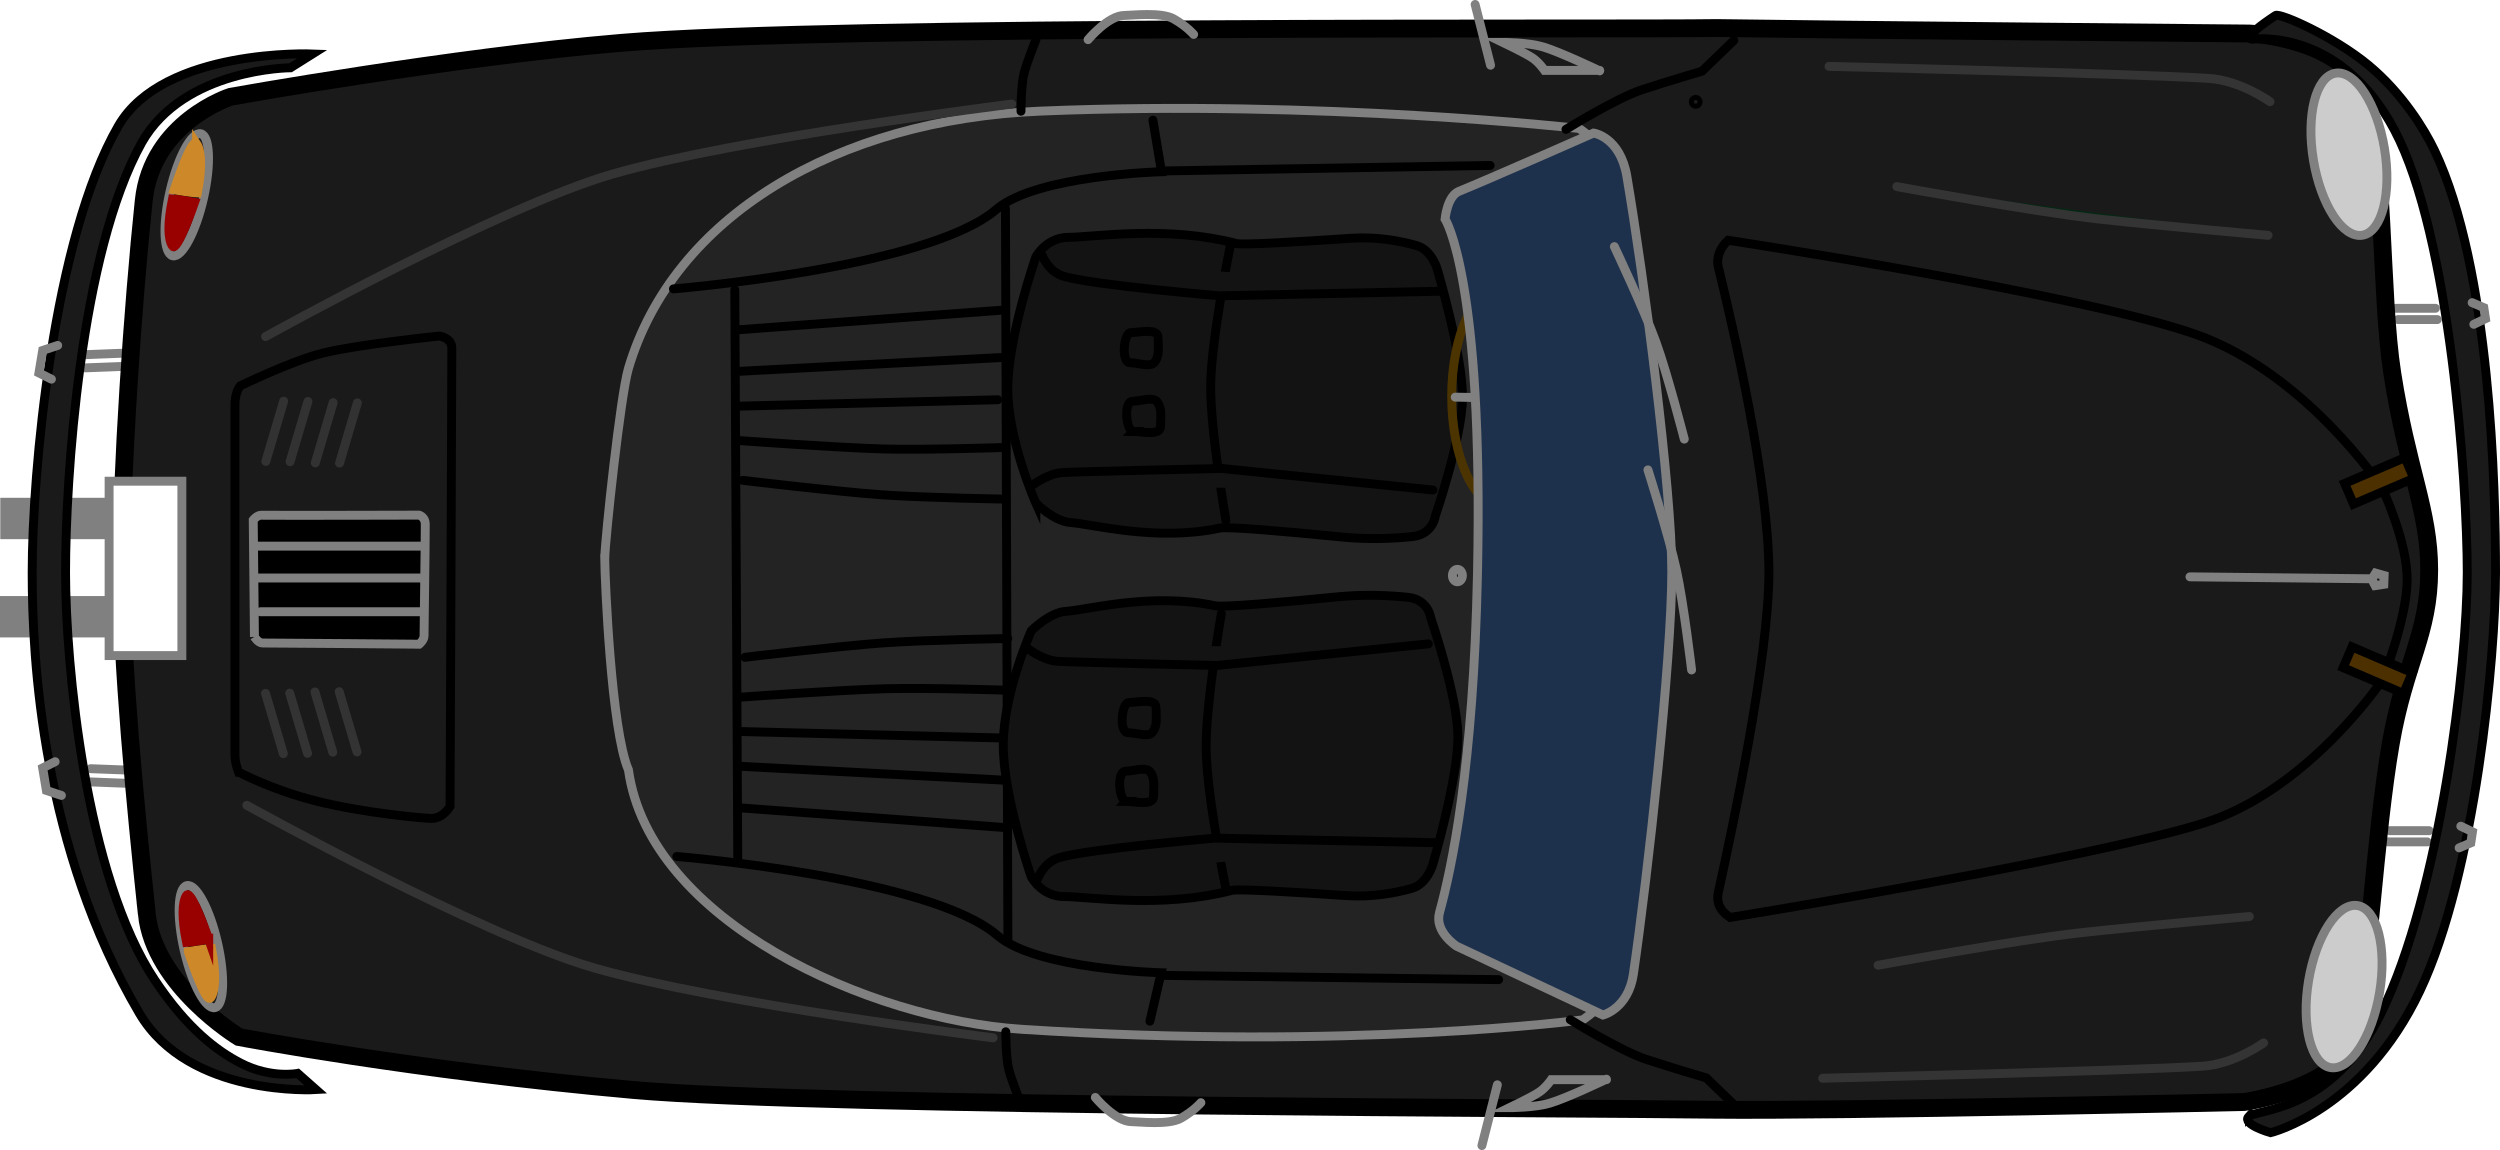 <svg version="1.1" xmlns="http://www.w3.org/2000/svg" xmlns:xlink="http://www.w3.org/1999/xlink" width="70.094" height="32.245" viewBox="0,0,70.094,32.245"><g transform="translate(-204.953,-163.878)"><g data-paper-data="{&quot;isPaintingLayer&quot;:true}" fill-rule="nonzero" stroke-linejoin="miter" stroke-miterlimit="10" stroke-dasharray="" stroke-dashoffset="0" style="mix-blend-mode: normal"><path d="M205.078,181.625v-0.91h4.501v0.91z" fill="#808080" stroke="#808080" stroke-width="0.25" stroke-linecap="butt"/><path d="M205.086,178.87v-0.91h4.501v0.91z" fill="#808080" stroke="#808080" stroke-width="0.25" stroke-linecap="butt"/><path d="M272.132,172.522h1.104" data-paper-data="{&quot;index&quot;:null}" fill="none" stroke="#808080" stroke-width="0.25" stroke-linecap="round"/><path d="M272.185,172.838h1.104" data-paper-data="{&quot;index&quot;:null}" fill="none" stroke="#808080" stroke-width="0.25" stroke-linecap="round"/><path d="M273.007,187.483h-1.104" fill="none" stroke="#808080" stroke-width="0.25" stroke-linecap="round"/><path d="M207.493,185.43l1.312,0.05" fill="none" stroke="#808080" stroke-width="0.25" stroke-linecap="round"/><path d="M207.392,185.797l1.363,0.053" fill="none" stroke="#808080" stroke-width="0.25" stroke-linecap="round"/><path d="M271.956,187.168h1.104" fill="none" stroke="#808080" stroke-width="0.25" stroke-linecap="round"/><path d="M207.342,174.192l1.312,-0.05" data-paper-data="{&quot;index&quot;:null}" fill="none" stroke="#808080" stroke-width="0.25" stroke-linecap="round"/><path d="M208.604,173.773l-1.363,0.053" data-paper-data="{&quot;index&quot;:null}" fill="none" stroke="#808080" stroke-width="0.25" stroke-linecap="round"/><path d="M209.069,189.501c-0.323,-3.037 -0.712,-7.058 -0.712,-9.77c0,-2.594 0.312,-7.231 0.626,-10.229c0.232,-2.209 2.438,-2.911 2.438,-2.911c0,0 6.205,-1.116 10.968,-1.513c6.128,-0.511 27.826,-0.367 30.693,-0.414c3.477,0.054 14.942,0.154 14.942,0.154c0,0 2.595,0.12 3.21,1.688c0.591,1.505 0.443,5.601 0.794,7.844c0.424,2.711 1.034,3.841 1.034,5.508c0,1.8 -0.682,2.589 -1.077,4.863c-0.447,2.571 -0.632,6.51 -1.002,8.214c-0.387,1.456 -3.108,1.841 -3.108,1.841c0,0 -11.304,0.258 -14.907,0.216c-3.25,-0.048 -24.913,-0.078 -30.251,-0.553c-6.143,-0.547 -11.065,-1.485 -11.065,-1.485c0,0 -2.37,-1.434 -2.584,-3.453z" fill="#1a1a1a" stroke="#000000" stroke-width="0.5" stroke-linecap="butt"/><path d="M221.908,179.542c0.012,-0.571 0.442,-4.572 0.662,-5.323c1.252,-4.258 5.821,-6.99 11.563,-7.226c7.879,-0.324 15.095,0.487 15.095,0.487c0,0 1.118,0.723 1.297,1.785c0.46,2.728 1.197,8.412 1.197,10.627c0,2.381 -0.643,8.205 -1.023,10.828c-0.135,0.931 -1.368,1.752 -1.368,1.752c0,0 -6.514,0.87 -15.745,0.264c-4.242,-0.278 -10.42,-3.012 -11.013,-7.273c-0.483,-1.11 -0.657,-5.291 -0.665,-5.921z" fill="#232323" stroke="#808080" stroke-width="0.25" stroke-linecap="butt"/><path d="M248.979,192.469c0,0 1.397,0.866 2.116,1.106c0.669,0.223 1.699,0.526 1.699,0.526l0.891,0.861" data-paper-data="{&quot;index&quot;:null}" fill="none" stroke="#000000" stroke-width="0.25" stroke-linecap="round"/><path d="M253.565,165.012l-0.891,0.861c0,0 -1.029,0.303 -1.699,0.526c-0.719,0.24 -2.116,1.106 -2.116,1.106" fill="none" stroke="#000000" stroke-width="0.25" stroke-linecap="round"/><path d="M268.001,195.186c0.202,-0.218 2.338,-0.095 3.713,-2.902c1.662,-3.391 2.415,-9.788 2.415,-12.347c0,-2.475 -0.475,-9.446 -2.036,-12.403c-1.541,-2.92 -4.002,-2.557 -4.002,-2.557c0,0 -0.34,-0.006 0.665,-0.666c0.115,-0.076 1.61,0.576 2.596,1.388c0.959,0.791 1.586,1.824 1.859,2.397c1.577,3.316 1.711,9.467 1.711,11.841c0,2.316 -0.557,8.421 -2.119,11.719c-1.591,3.359 -4.189,3.98 -4.189,3.98c0,0 -0.814,-0.233 -0.613,-0.451z" fill="#1a1a1a" stroke="#000000" stroke-width="0.25" stroke-linecap="butt"/><path d="M253.467,189.599c0,0 -0.443,-0.219 -0.337,-0.698c0.412,-1.867 1.419,-6.61 1.419,-8.971c0,-2.53 -1.004,-6.878 -1.417,-8.558c-0.107,-0.435 0.272,-0.757 0.272,-0.757c0,0 9.999,1.522 13.146,2.65c3.085,1.106 5.194,4.3 5.194,4.3c0,0 0.712,1.508 0.7,2.58c-0.013,1.099 -0.689,2.792 -0.689,2.792c0,0 -2.078,3.099 -5.02,4.02c-3.238,1.014 -13.267,2.643 -13.267,2.643z" fill="none" stroke="#000000" stroke-width="0.25" stroke-linecap="butt"/><path d="M233.579,166.996c0,0 0.001,-0.746 0.089,-1.076c0.082,-0.307 0.331,-0.933 0.331,-0.933" data-paper-data="{&quot;index&quot;:null}" fill="none" stroke="#000000" stroke-width="0.25" stroke-linecap="round"/><path d="M213.813,194.428c0,0 -3.558,0.223 -4.948,-2.134c-2.723,-4.618 -3.01,-9.901 -3.01,-12.362c0,-2.796 0.589,-9.368 2.419,-12.528c1.266,-2.185 5.442,-2.014 5.442,-2.014l-0.617,0.388c0,0 -2.986,0.01 -4.171,2.096c-1.734,3.11 -2.137,9.432 -2.137,12.057c0,2.562 0.556,8.511 2.506,11.432c0.912,1.366 1.748,1.984 2.402,2.321c0.855,0.441 1.6,0.289 1.6,0.289z" fill="#1a1a1a" stroke="#000000" stroke-width="0.25" stroke-linecap="butt"/><path d="M212.087,181.736l-0.034,-3.279c0,0 0.104,-0.135 0.227,-0.133c0.545,0.008 4.426,-0.003 4.426,-0.003c0,0 0.17,0.053 0.17,0.249c0,0.781 -0.034,2.758 -0.034,3.137c0,0.123 -0.136,0.233 -0.136,0.233c0,0 -3.852,-0.034 -4.393,-0.034c-0.123,0 -0.226,-0.171 -0.226,-0.171z" fill="#000000" stroke="#808080" stroke-width="0.25" stroke-linecap="butt"/><path d="M211.641,185.525c0,0 -0.101,-0.239 -0.101,-0.481c0,-1.068 0,-7.799 0,-9.819c0,-0.365 0.151,-0.529 0.151,-0.529c0,0 1.429,-0.697 2.307,-0.917c0.971,-0.243 3.27,-0.479 3.27,-0.479c0,0 0.353,0.044 0.353,0.337c0,1.43 -0.05,12.851 -0.05,12.851c0,0 -0.189,0.337 -0.517,0.337c-0.21,0 -1.884,-0.15 -3.218,-0.484c-1.263,-0.316 -2.194,-0.816 -2.194,-0.816z" fill="none" stroke="#000000" stroke-width="0.25" stroke-linecap="butt"/><path d="M271.053,189.268c0.55,0.091 0.827,1.182 0.618,2.437c-0.209,1.254 -0.823,2.197 -1.373,2.106c-0.55,-0.091 -0.827,-1.182 -0.618,-2.437c0.209,-1.254 0.823,-2.197 1.373,-2.106z" fill="#cccccc" stroke="#808080" stroke-width="0.25" stroke-linecap="butt"/><path d="M269.816,168.367c-0.209,-1.254 0.068,-2.345 0.618,-2.437c0.55,-0.091 1.165,0.851 1.373,2.106c0.209,1.254 -0.068,2.345 -0.618,2.437c-0.55,0.091 -1.165,-0.851 -1.373,-2.106z" data-paper-data="{&quot;index&quot;:null}" fill="#cccccc" stroke="#808080" stroke-width="0.25" stroke-linecap="butt"/><path d="M266.355,180.051l5.102,0.055l0.102,-0.159l0.239,0.068l-0.009,0.246l-0.242,0.037l-0.105,-0.197" fill="none" stroke="#808080" stroke-width="0.25" stroke-linecap="round"/><path d="M274.266,172.364l0.327,0.14l0.047,0.31l-0.327,0.157" fill="none" stroke="#808080" stroke-width="0.25" stroke-linecap="round"/><path d="M273.948,187.043l0.327,0.157l-0.047,0.31l-0.327,0.14" data-paper-data="{&quot;index&quot;:null}" fill="none" stroke="#808080" stroke-width="0.25" stroke-linecap="round"/><path d="M233.573,194.816c0,0 -0.249,-0.627 -0.331,-0.933c-0.089,-0.33 -0.089,-1.076 -0.089,-1.076" fill="none" stroke="#000000" stroke-width="0.25" stroke-linecap="round"/><path d="M252.496,166.663c0.039,0 0.07,0.031 0.07,0.07c0,0.039 -0.031,0.07 -0.07,0.07c-0.039,0 -0.07,-0.031 -0.07,-0.07c0,-0.039 0.031,-0.07 0.07,-0.07z" fill="none" stroke="#000000" stroke-width="0.25" stroke-linecap="butt"/><path d="M249.806,165.852h-1.547c0,0 -0.153,-0.224 -0.334,-0.346c-0.204,-0.138 -0.832,-0.439 -0.832,-0.439c0,0 0.692,-0.001 1.124,0.126c0.469,0.138 1.587,0.672 1.587,0.672" fill="none" stroke="#808080" stroke-width="0.25" stroke-linecap="round"/><path d="M246.312,164.003l0.433,1.704" fill="none" stroke="#808080" stroke-width="0.25" stroke-linecap="round"/><path d="M235.46,164.99c0,0 0.563,-0.679 1.019,-0.679c0.207,0 1.032,-0.101 1.38,0.096c0.377,0.214 0.561,0.437 0.561,0.437" fill="none" stroke="#808080" stroke-width="0.25" stroke-linecap="round"/><path d="M238.623,194.794c0,0 -0.184,0.223 -0.561,0.437c-0.348,0.198 -1.173,0.096 -1.38,0.096c-0.456,0 -1.019,-0.679 -1.019,-0.679" data-paper-data="{&quot;index&quot;:null}" fill="none" stroke="#808080" stroke-width="0.25" stroke-linecap="round"/><path d="M212.151,179.19h4.626" fill="none" stroke="#808080" stroke-width="0.25" stroke-linecap="round"/><path d="M212.256,181.03h4.521" fill="none" stroke="#808080" stroke-width="0.25" stroke-linecap="round"/><path d="M212.151,180.084h4.679" fill="none" stroke="#808080" stroke-width="0.25" stroke-linecap="round"/><path d="M208.012,182.259v-4.889h2.04v4.889z" fill="#ffffff" stroke="#808080" stroke-width="0.25" stroke-linecap="butt"/><path d="M206.675,186.18l-0.421,-0.14l-0.105,-0.631l0.35,-0.175" fill="none" stroke="#808080" stroke-width="0.25" stroke-linecap="round"/><path d="M206.395,174.509l-0.35,-0.175l0.105,-0.631l0.421,-0.14" data-paper-data="{&quot;index&quot;:null}" fill="none" stroke="#808080" stroke-width="0.25" stroke-linecap="round"/><path d="M232.797,192.976c0,0 -7.749,-0.965 -11.199,-1.964c-3.188,-0.923 -9.724,-4.555 -9.724,-4.555" fill="none" stroke="#343434" stroke-width="0.25" stroke-linecap="round"/><path d="M212.399,173.315c0,0 6.536,-3.632 9.724,-4.555c3.45,-0.999 11.199,-1.964 11.199,-1.964" data-paper-data="{&quot;index&quot;:null}" fill="none" stroke="#343434" stroke-width="0.25" stroke-linecap="round"/><path d="M268.544,170.476c0,0 -3.03,-0.267 -4.739,-0.456c-1.759,-0.195 -5.67,-0.91 -5.67,-0.91" fill="#042713" stroke="#343434" stroke-width="0.25" stroke-linecap="round"/><path d="M257.61,190.941c0,0 3.911,-0.715 5.67,-0.91c1.709,-0.19 4.739,-0.456 4.739,-0.456" data-paper-data="{&quot;index&quot;:null}" fill="none" stroke="#343434" stroke-width="0.25" stroke-linecap="round"/><path d="M256.235,165.739c0,0 8.396,0.202 10.632,0.336c0.907,0.054 1.732,0.655 1.732,0.655" fill="none" stroke="#343434" stroke-width="0.25" stroke-linecap="round"/><path d="M268.419,193.118c0,0 -0.825,0.601 -1.732,0.655c-2.236,0.134 -10.632,0.336 -10.632,0.336" data-paper-data="{&quot;index&quot;:null}" fill="none" stroke="#343434" stroke-width="0.25" stroke-linecap="round"/><path d="M249.993,194.136c0,0 -1.118,0.534 -1.587,0.672c-0.432,0.127 -1.124,0.126 -1.124,0.126c0,0 0.628,-0.301 0.832,-0.439c0.182,-0.122 0.334,-0.346 0.334,-0.346h1.547" data-paper-data="{&quot;index&quot;:null}" fill="none" stroke="#808080" stroke-width="0.25" stroke-linecap="round"/><path d="M246.935,194.293l-0.433,1.704" data-paper-data="{&quot;index&quot;:null}" fill="none" stroke="#808080" stroke-width="0.25" stroke-linecap="round"/><path d="M270.649,182.597l0.249,-0.581l1.69,0.724l-0.249,0.581z" fill="#4c3000" stroke="#000000" stroke-width="0.25" stroke-linecap="butt"/><path d="M272.381,176.708l0.249,0.581l-1.69,0.724l-0.249,-0.581z" data-paper-data="{&quot;index&quot;:null}" fill="#4c3000" stroke="#000000" stroke-width="0.25" stroke-linecap="butt"/><path d="M212.406,176.815l0.5,-1.689" fill="none" stroke="#323232" stroke-width="0.25" stroke-linecap="round"/><path d="M213.586,175.134l-0.5,1.689" fill="none" stroke="#323232" stroke-width="0.25" stroke-linecap="round"/><path d="M214.293,175.167l-0.5,1.689" fill="none" stroke="#323232" stroke-width="0.25" stroke-linecap="round"/><path d="M214.473,176.863l0.5,-1.689" fill="none" stroke="#323232" stroke-width="0.25" stroke-linecap="round"/><path d="M212.897,185.008l-0.5,-1.689" data-paper-data="{&quot;index&quot;:null}" fill="none" stroke="#333333" stroke-width="0.25" stroke-linecap="round"/><path d="M213.076,183.312l0.5,1.689" data-paper-data="{&quot;index&quot;:null}" fill="none" stroke="#333333" stroke-width="0.25" stroke-linecap="round"/><path d="M213.783,183.279l0.5,1.689" data-paper-data="{&quot;index&quot;:null}" fill="none" stroke="#333333" stroke-width="0.25" stroke-linecap="round"/><path d="M214.463,183.271l0.5,1.689" data-paper-data="{&quot;index&quot;:null}" fill="none" stroke="#333333" stroke-width="0.25" stroke-linecap="round"/><path d="M211.052,190.312c0.217,0.945 0.185,1.759 -0.073,1.818c-0.258,0.059 -0.643,-0.659 -0.86,-1.604c-0.217,-0.945 -0.185,-1.759 0.073,-1.818c0.258,-0.059 0.643,0.659 0.86,1.604z" fill="none" stroke="#808080" stroke-width="0.25" stroke-linecap="butt"/><path d="M210.232,190.556c0.13,-0.026 0.362,-0.054 0.438,-0.064c0.088,-0.012 0.022,-0.005 0.214,-0.019c0.132,0.704 0.114,1.174 -0.024,1.379c-0.138,0.205 -0.628,-1.296 -0.628,-1.296z" fill="#cc8829" stroke="#cc8829" stroke-width="0.25" stroke-linecap="butt"/><path d="M210.805,190.208c-0.123,0.027 -0.344,0.058 -0.417,0.069c-0.084,0.013 -0.02,0.005 -0.204,0.022c-0.138,-0.67 -0.128,-1.12 -0.001,-1.317c0.128,-0.198 0.622,1.227 0.622,1.227z" fill="#990000" stroke="#990000" stroke-width="0.25" stroke-linecap="butt"/><path d="M209.796,171.05c-0.258,-0.059 -0.29,-0.873 -0.073,-1.818c0.217,-0.945 0.603,-1.663 0.86,-1.604c0.258,0.059 0.29,0.873 0.073,1.818c-0.217,0.945 -0.603,1.663 -0.86,1.604z" data-paper-data="{&quot;index&quot;:null}" fill="none" stroke="#808080" stroke-width="0.25" stroke-linecap="butt"/><path d="M210.465,167.906c0.137,0.205 0.155,0.675 0.024,1.379c-0.192,-0.014 -0.126,-0.007 -0.214,-0.019c-0.076,-0.01 -0.308,-0.038 -0.438,-0.064c0,0 0.49,-1.501 0.628,-1.296z" data-paper-data="{&quot;index&quot;:null}" fill="#cc8829" stroke="#cc8829" stroke-width="0.25" stroke-linecap="butt"/><path d="M209.788,170.777c-0.128,-0.198 -0.137,-0.647 0.001,-1.317c0.183,0.017 0.12,0.009 0.204,0.022c0.073,0.011 0.294,0.042 0.417,0.069c0,0 -0.494,1.425 -0.622,1.227z" data-paper-data="{&quot;index&quot;:null}" fill="#990000" stroke="#990000" stroke-width="0.25" stroke-linecap="butt"/><path d="M237.278,167.248l0.241,1.445c0,0 -3.508,0.089 -4.632,1.057c-1.91,1.644 -9.052,2.228 -9.052,2.228" fill="none" stroke="#000000" stroke-width="0.25" stroke-linecap="round"/><path d="M223.929,187.892c0,0 7.088,0.579 8.984,2.211c1.116,0.96 4.597,1.049 4.597,1.049l-0.316,1.357" data-paper-data="{&quot;index&quot;:null}" fill="none" stroke="#000000" stroke-width="0.25" stroke-linecap="round"/><path d="M237.616,191.226l9.355,0.119" fill="none" stroke="#000000" stroke-width="0.25" stroke-linecap="round"/><path d="M237.459,168.673l9.274,-0.156" fill="none" stroke="#000000" stroke-width="0.25" stroke-linecap="round"/><path d="M233.143,169.722l0.069,20.548" fill="none" stroke="#000000" stroke-width="0.25" stroke-linecap="round"/><path d="M225.555,172.003l0.083,15.963" fill="none" stroke="#000000" stroke-width="0.25" stroke-linecap="round"/><path d="M233.996,177.985c0,0 -0.786,-1.762 -0.786,-3.209c0,-1.437 0.786,-3.693 0.786,-3.693c0,0 0.284,-0.547 0.915,-0.551c0.733,-0.004 2.731,-0.34 4.713,0.174c0.173,0.045 1.72,-0.046 3.199,-0.147c0.731,-0.05 1.382,0.072 1.844,0.203c0.441,0.125 0.589,0.682 0.589,0.682c0,0 0.712,2.409 0.702,3.587c-0.01,1.118 -0.762,3.314 -0.762,3.314c0,0 -0.062,0.514 -0.635,0.576c-0.506,0.055 -1.236,0.088 -1.96,0.016c-1.576,-0.156 -3.224,-0.302 -3.449,-0.253c-1.78,0.382 -3.575,-0.114 -4.177,-0.155c-0.473,-0.032 -0.979,-0.546 -0.979,-0.546z" fill="#131313" stroke="#000000" stroke-width="0.25" stroke-linecap="butt"/><path d="M239.324,178.463c0,0 -0.445,-2.556 -0.426,-3.81c0.021,-1.304 0.546,-3.868 0.546,-3.868" fill="#131313" stroke="#000000" stroke-width="0.25" stroke-linecap="round"/><path d="M233.883,177.496c0,0 0.431,-0.337 0.842,-0.367c0.377,-0.027 4.478,-0.117 4.478,-0.117l5.925,0.605" fill="#131313" stroke="#000000" stroke-width="0.25" stroke-linecap="round"/><path d="M245.324,172.044l-6.178,0.128c0,0 -3.529,-0.299 -4.369,-0.547c-0.437,-0.129 -0.604,-0.59 -0.604,-0.59" fill="#131313" stroke="#000000" stroke-width="0.25" stroke-linecap="round"/><path d="M237.423,173.34c0,0.272 0.049,0.495 -0.093,0.689c-0.118,0.161 -0.487,0.016 -0.684,0.02c-0.272,0.006 -0.189,-0.846 0.014,-0.846c0.204,0 0.763,-0.134 0.763,0.137z" fill="#131313" stroke="#000000" stroke-width="0.25" stroke-linecap="butt"/><path d="M236.729,175.973c-0.204,0 -0.286,-0.852 -0.014,-0.846c0.197,0.004 0.566,-0.14 0.684,0.02c0.142,0.194 0.093,0.417 0.093,0.689c0,0.272 -0.559,0.137 -0.763,0.137z" data-paper-data="{&quot;index&quot;:null}" fill="#131313" stroke="#000000" stroke-width="0.25" stroke-linecap="butt"/><path d="M234.847,181.018c0.602,-0.041 2.397,-0.536 4.177,-0.155c0.225,0.048 1.873,-0.097 3.449,-0.253c0.724,-0.072 1.454,-0.039 1.96,0.016c0.573,0.062 0.635,0.576 0.635,0.576c0,0 0.752,2.196 0.762,3.314c0.01,1.179 -0.702,3.587 -0.702,3.587c0,0 -0.148,0.557 -0.589,0.682c-0.462,0.131 -1.113,0.253 -1.844,0.203c-1.479,-0.1 -3.027,-0.191 -3.199,-0.147c-1.982,0.514 -3.98,0.178 -4.713,0.174c-0.631,-0.003 -0.915,-0.551 -0.915,-0.551c0,0 -0.786,-2.255 -0.786,-3.693c0,-1.448 0.786,-3.209 0.786,-3.209c0,0 0.506,-0.514 0.979,-0.546z" data-paper-data="{&quot;index&quot;:null}" fill="#131313" stroke="#000000" stroke-width="0.25" stroke-linecap="butt"/><path d="M233.064,187.076l-7.332,-0.546" data-paper-data="{&quot;index&quot;:null}" fill="none" stroke="#000000" stroke-width="0.25" stroke-linecap="round"/><path d="M225.653,185.36l7.41,0.39" data-paper-data="{&quot;index&quot;:null}" fill="none" stroke="#000000" stroke-width="0.25" stroke-linecap="round"/><path d="M232.986,184.568l-7.279,-0.18" data-paper-data="{&quot;index&quot;:null}" fill="none" stroke="#000000" stroke-width="0.25" stroke-linecap="round"/><path d="M225.707,183.426c0,0 2.797,-0.204 4.082,-0.238c1.186,-0.031 3.353,0.041 3.353,0.041" data-paper-data="{&quot;index&quot;:null}" fill="none" stroke="#000000" stroke-width="0.25" stroke-linecap="round"/><path d="M225.839,182.307c0,0 2.632,-0.315 3.881,-0.404c1.206,-0.086 3.488,-0.122 3.488,-0.122" data-paper-data="{&quot;index&quot;:null}" fill="none" stroke="#000000" stroke-width="0.25" stroke-linecap="round"/><path d="M239.317,188.763c0,0 -0.526,-2.564 -0.546,-3.868c-0.02,-1.254 0.426,-3.81 0.426,-3.81" data-paper-data="{&quot;index&quot;:null}" fill="#131313" stroke="#000000" stroke-width="0.25" stroke-linecap="round"/><path d="M245,181.931l-5.925,0.605c0,0 -4.102,-0.09 -4.478,-0.117c-0.411,-0.029 -0.842,-0.367 -0.842,-0.367" data-paper-data="{&quot;index&quot;:null}" fill="#131313" stroke="#000000" stroke-width="0.25" stroke-linecap="round"/><path d="M248.485,174.992c0,1.708 -0.633,3.093 -1.415,3.093c-0.781,0 -1.415,-1.385 -1.415,-3.093c0,-1.708 0.633,-3.093 1.415,-3.093c0.781,0 1.415,1.385 1.415,3.093z" fill="none" stroke="#4c3400" stroke-width="0.25" stroke-linecap="butt"/><path d="M234.047,188.514c0,0 0.167,-0.461 0.604,-0.59c0.84,-0.248 4.369,-0.547 4.369,-0.547l6.178,0.128" data-paper-data="{&quot;index&quot;:null}" fill="#131313" stroke="#000000" stroke-width="0.25" stroke-linecap="round"/><path d="M236.533,186.346c-0.204,0 -0.286,-0.852 -0.014,-0.846c0.197,0.004 0.566,-0.14 0.684,0.02c0.142,0.194 0.093,0.417 0.093,0.689c0,0.272 -0.559,0.137 -0.763,0.137z" data-paper-data="{&quot;index&quot;:null}" fill="#131313" stroke="#000000" stroke-width="0.25" stroke-linecap="butt"/><path d="M237.365,183.713c0,0.272 0.049,0.495 -0.093,0.689c-0.118,0.161 -0.487,0.016 -0.684,0.02c-0.272,0.006 -0.189,-0.846 0.014,-0.846c0.204,0 0.763,-0.134 0.763,0.137z" data-paper-data="{&quot;index&quot;:null}" fill="#131313" stroke="#000000" stroke-width="0.25" stroke-linecap="butt"/><path d="M225.674,173.123l7.332,-0.546" fill="none" stroke="#000000" stroke-width="0.25" stroke-linecap="round"/><path d="M225.596,174.293l7.41,-0.39" fill="none" stroke="#000000" stroke-width="0.25" stroke-linecap="round"/><path d="M232.928,175.086l-7.279,0.18" fill="none" stroke="#000000" stroke-width="0.25" stroke-linecap="round"/><path d="M233.085,176.425c0,0 -2.168,0.072 -3.353,0.041c-1.285,-0.034 -4.082,-0.238 -4.082,-0.238" fill="none" stroke="#000000" stroke-width="0.25" stroke-linecap="round"/><path d="M233.151,177.872c0,0 -2.282,-0.036 -3.488,-0.122c-1.249,-0.089 -3.881,-0.404 -3.881,-0.404" fill="none" stroke="#000000" stroke-width="0.25" stroke-linecap="round"/><path d="M246.266,175.022l-0.512,-0.009" fill="none" stroke="#828282" stroke-width="0.25" stroke-linecap="round"/><path d="M245.795,190.408c0,0 -0.63,-0.402 -0.482,-0.942c0.348,-1.273 0.95,-4.057 1.065,-9.498c0.175,-8.294 -0.909,-9.949 -0.909,-9.949c0,0 0.058,-0.642 0.391,-0.777c0.774,-0.312 3.773,-1.634 3.773,-1.634c0,0 0.745,0.106 0.933,1.213c0.484,2.844 1.26,8.771 1.26,11.079c0,2.482 -0.677,8.555 -1.077,11.289c-0.142,0.97 -0.852,1.148 -0.852,1.148z" fill="#1e314c" stroke="#808080" stroke-width="0.25" stroke-linecap="butt"/><path d="M250.216,170.792c0,0 0.838,1.775 1.167,2.682c0.324,0.893 0.793,2.716 0.793,2.716" fill="none" stroke="#808080" stroke-width="0.25" stroke-linecap="round"/><path d="M251.157,177.052c0,0 0.594,1.871 0.799,2.813c0.203,0.928 0.425,2.797 0.425,2.797" fill="none" stroke="#808080" stroke-width="0.25" stroke-linecap="round"/><path d="M245.815,179.84c0.077,0 0.14,0.078 0.14,0.175c0,0.097 -0.063,0.175 -0.14,0.175c-0.077,0 -0.14,-0.078 -0.14,-0.175c0,-0.097 0.063,-0.175 0.14,-0.175z" fill="#232323" stroke="#808080" stroke-width="0.25" stroke-linecap="butt"/></g></g></svg><!--rotationCenter:35.04705194601692:16.12226905410307-->